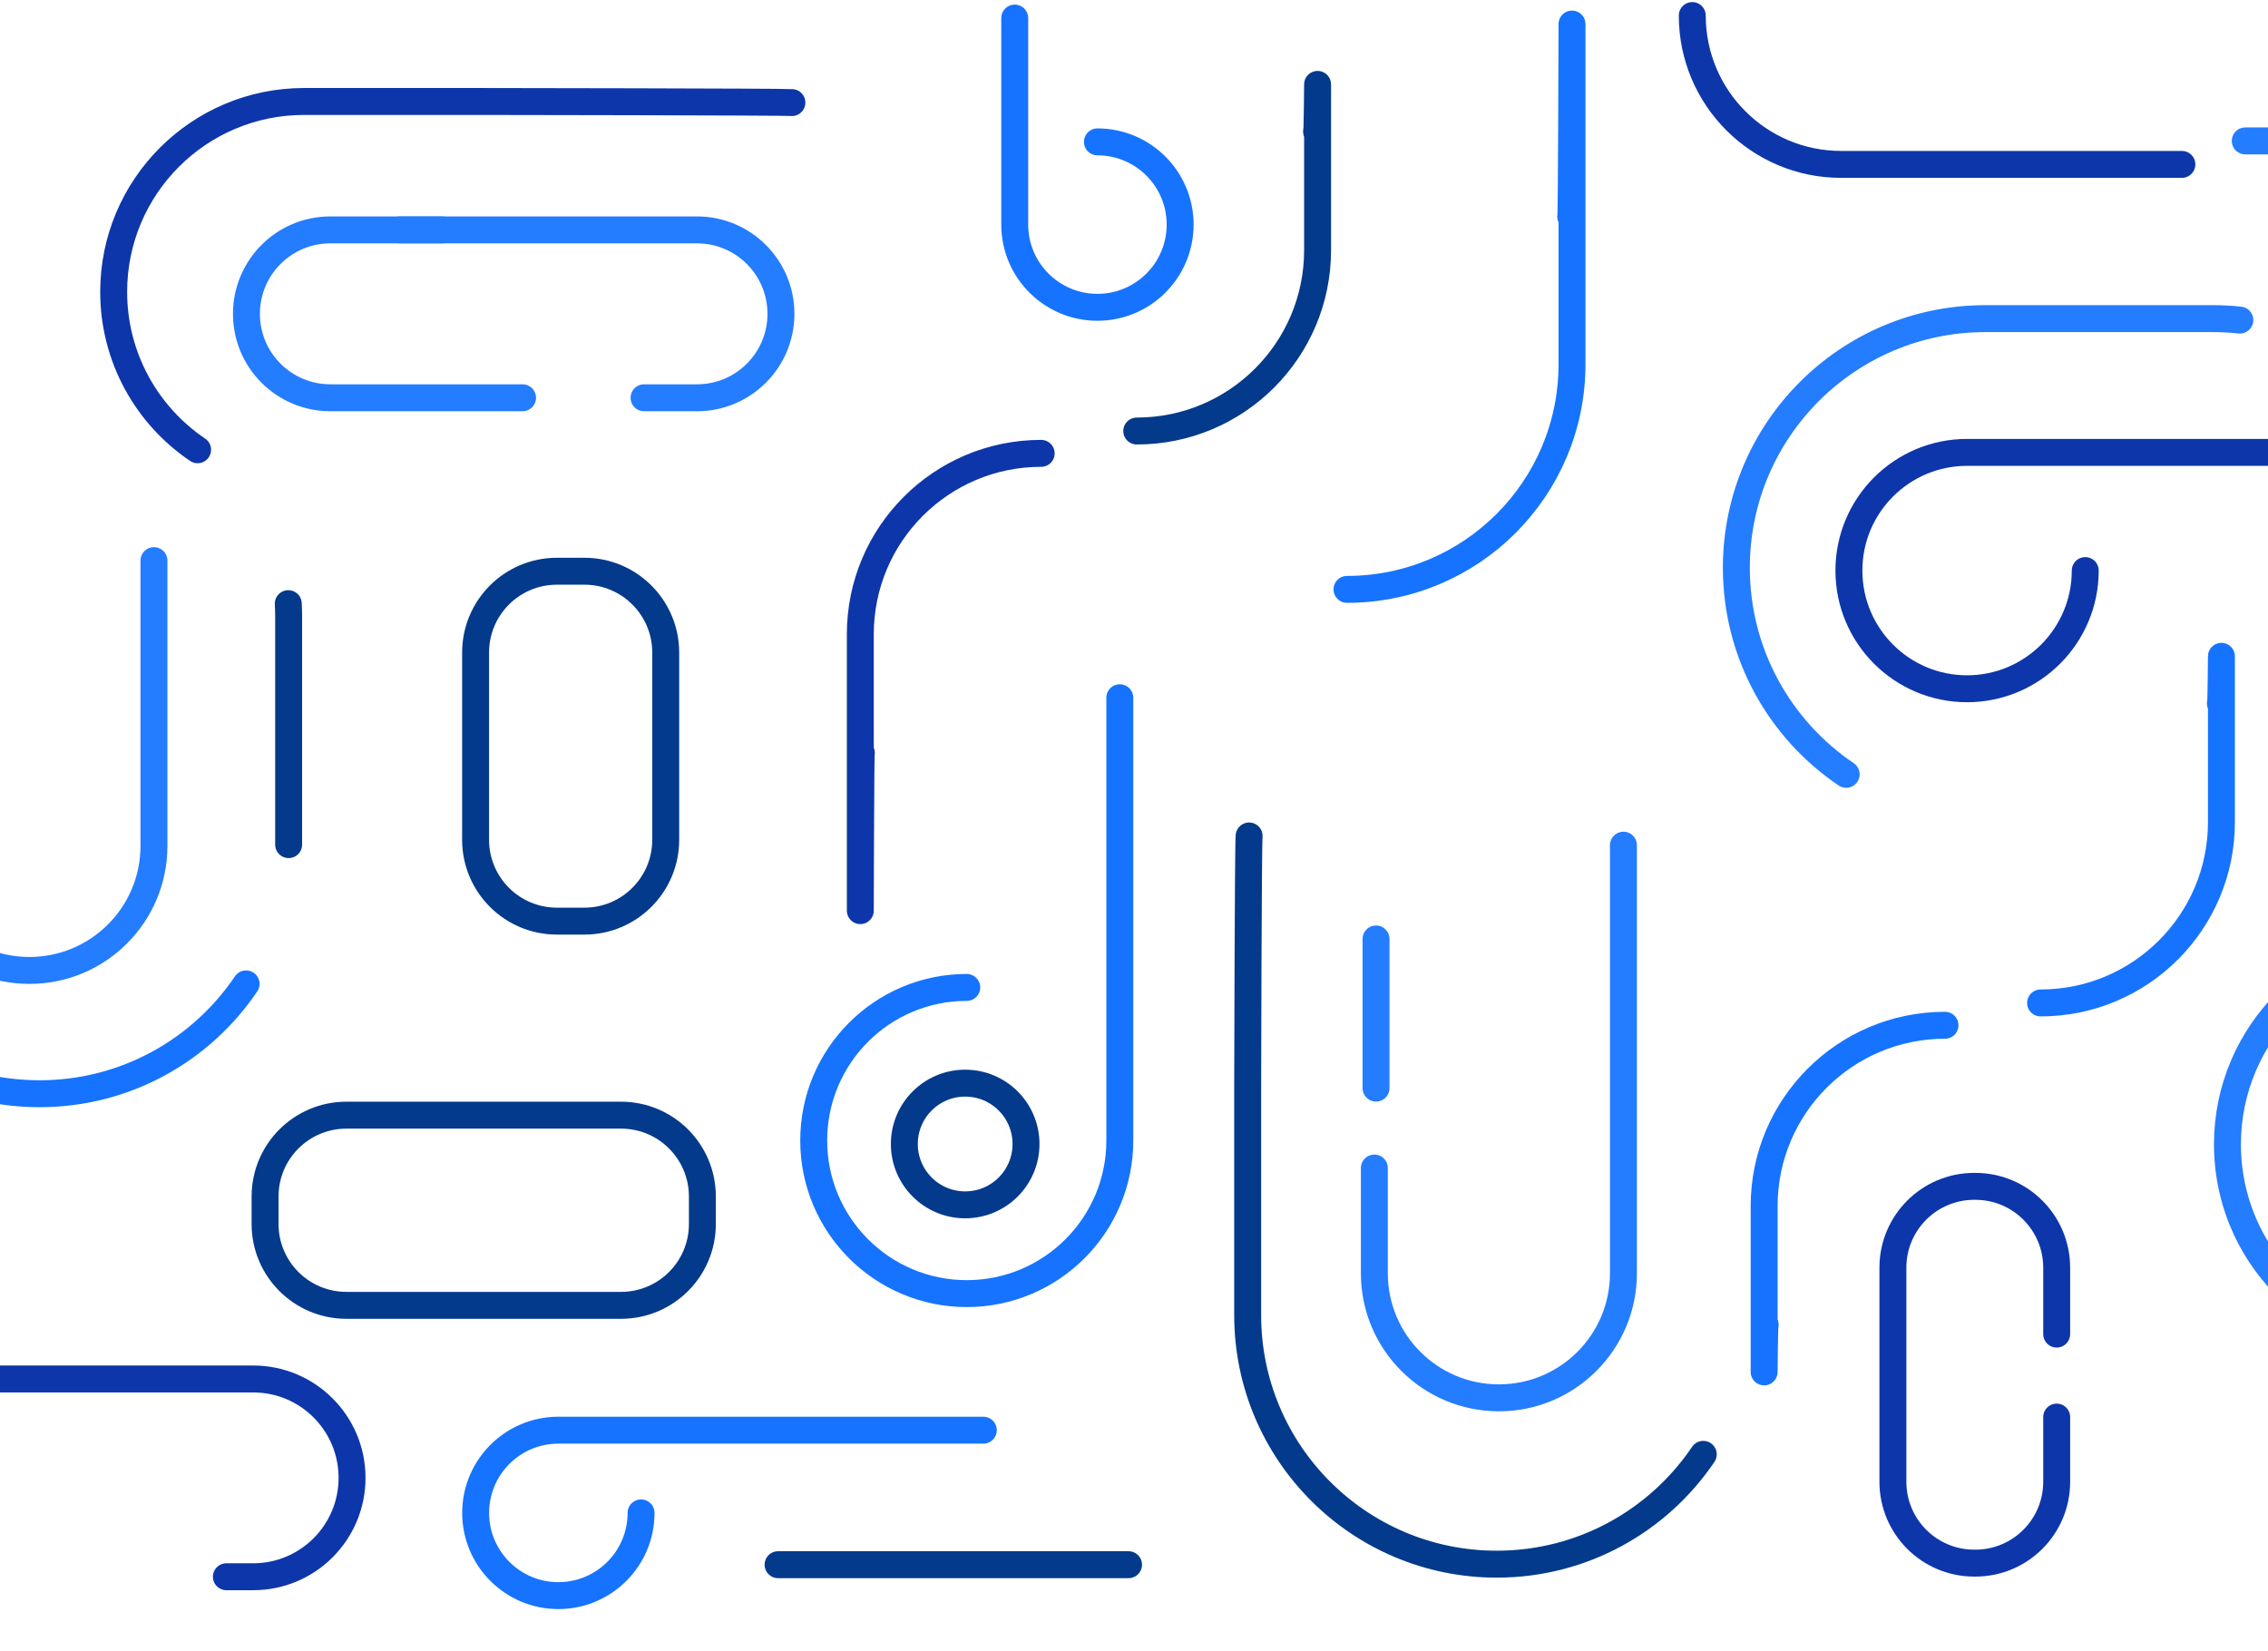 <svg width="320" height="233" viewBox="0 0 320 233" fill="none" xmlns="http://www.w3.org/2000/svg">
<g clip-path="url(#clip0_2658_9695)">
<path d="M-29.358 83.272C-29.491 84.519 -29.561 85.785 -29.561 87.068L-29.561 119.178C-29.561 138.591 -13.827 154.328 5.581 154.328C17.711 154.328 28.406 148.181 34.721 138.831" stroke="#1673FF" stroke-width="3.8" stroke-linecap="round" stroke-linejoin="round"/>
<path d="M316.027 45.162C314.78 45.028 313.515 44.959 312.232 44.959L280.13 44.959C260.722 44.959 244.988 60.696 244.988 80.109C244.988 92.242 251.135 102.94 260.482 109.257" stroke="#247CFF" stroke-width="3.8" stroke-linecap="round" stroke-linejoin="round"/>
<path d="M121.532 106.243C121.435 105.337 121.385 129.41 121.385 128.478V89.493C121.385 75.397 132.81 63.969 146.902 63.969" stroke="#0D36AA" stroke-width="3.8" stroke-linecap="round" stroke-linejoin="round"/>
<path d="M185.757 18.544C185.854 19.45 185.904 11.046 185.904 11.978V35.294C185.904 49.39 174.479 60.818 160.387 60.818" stroke="#033A8B" stroke-width="3.8" stroke-linecap="round" stroke-linejoin="round"/>
<path d="M249.056 186.941C248.958 186.035 248.908 194.439 248.908 193.508V170.192C248.908 156.096 260.333 144.668 274.426 144.668" stroke="#1673FF" stroke-width="3.8" stroke-linecap="round" stroke-linejoin="round"/>
<path d="M313.282 99.243C313.38 100.149 313.43 91.745 313.43 92.677V115.993C313.43 130.089 302.005 141.517 287.912 141.517" stroke="#1673FF" stroke-width="3.8" stroke-linecap="round" stroke-linejoin="round"/>
<path d="M221.616 30.567C221.737 31.694 221.799 2.258 221.799 3.417V51.405C221.799 68.944 207.585 83.162 190.051 83.162" stroke="#1673FF" stroke-width="3.8" stroke-linecap="round" stroke-linejoin="round"/>
<path d="M40.725 119.177L40.725 87.067C40.725 86.432 40.708 85.802 40.675 85.176" stroke="#033A8B" stroke-width="3.8" stroke-linecap="round" stroke-linejoin="round"/>
<path d="M-13.42 104.507L-13.42 119.356C-13.42 129.062 -5.553 136.931 4.151 136.931C13.855 136.931 21.723 129.062 21.723 119.356L21.723 79.106" stroke="#247CFF" stroke-width="3.8" stroke-linecap="round" stroke-linejoin="round"/>
<path d="M176.241 117.957C176.107 119.204 176.038 152.166 176.038 153.448V185.558C176.038 204.971 191.771 220.708 211.18 220.708C223.309 220.708 234.005 214.561 240.32 205.211" stroke="#033A8B" stroke-width="3.8" stroke-linecap="round" stroke-linejoin="round"/>
<path d="M193.912 164.813V179.662C193.912 189.369 201.779 197.238 211.483 197.238C221.188 197.238 229.055 189.369 229.055 179.662V119.258" stroke="#247CFF" stroke-width="3.8" stroke-linecap="round" stroke-linejoin="round"/>
<path d="M111.732 14.473C110.779 14.371 68.416 14.318 67.435 14.318H42.899C28.065 14.318 16.039 26.347 16.039 41.185C16.039 50.459 20.737 58.635 27.882 63.462" stroke="#0D36AA" stroke-width="3.8" stroke-linecap="round" stroke-linejoin="round"/>
<path d="M62.42 32.438H46.611C40.071 32.438 34.77 37.741 34.77 44.283C34.77 50.824 40.071 56.127 46.611 56.127L73.73 56.127" stroke="#247CFF" stroke-width="3.8" stroke-linecap="round" stroke-linejoin="round"/>
<path d="M90.872 56.127H98.344C104.884 56.127 110.186 50.824 110.186 44.283C110.186 37.741 104.884 32.438 98.344 32.438L56.43 32.438" stroke="#247CFF" stroke-width="3.8" stroke-linecap="round" stroke-linejoin="round"/>
<path d="M238.77 2.194C238.77 13.793 248.17 23.196 259.765 23.196L307.848 23.196" stroke="#0D36AA" stroke-width="3.8" stroke-linecap="round" stroke-linejoin="round"/>
<path d="M328.323 45.172H336.301C343.283 45.172 348.943 39.51 348.943 32.527C348.943 25.543 343.282 19.882 336.301 19.882L316.791 19.882" stroke="#247CFF" stroke-width="3.8" stroke-linecap="round" stroke-linejoin="round"/>
<path d="M87.628 184.186H48.873C42.537 184.186 37.4 179.048 37.4 172.71V168.828C37.4 162.49 42.537 157.352 48.873 157.352H87.628C93.964 157.352 99.1 162.49 99.1 168.828V172.71C99.1 179.048 93.964 184.186 87.628 184.186Z" stroke="#033A8B" stroke-width="3.8" stroke-linecap="round" stroke-linejoin="round"/>
<path d="M290.185 188.244V178.871C290.185 172.534 285.049 167.396 278.713 167.396H278.549C272.213 167.396 267.076 172.534 267.076 178.871V209.084C267.076 215.422 272.213 220.56 278.549 220.56H278.713C285.049 220.56 290.185 215.422 290.185 209.084V199.955" stroke="#0D36AA" stroke-width="3.8" stroke-linecap="round" stroke-linejoin="round"/>
<path d="M67.103 92.077V118.497C67.103 124.835 72.24 129.973 78.576 129.973H82.456C88.792 129.973 93.929 124.835 93.929 118.497V92.077C93.929 85.739 88.792 80.601 82.456 80.601H78.576C72.24 80.601 67.103 85.739 67.103 92.077Z" stroke="#033A8B" stroke-width="3.8" stroke-linecap="round" stroke-linejoin="round"/>
<path d="M154.841 20.018C161.285 20.018 166.51 25.244 166.51 31.69C166.51 38.136 161.285 43.362 154.841 43.362C148.396 43.362 143.172 38.136 143.172 31.69V2.549" stroke="#1673FF" stroke-width="3.8" stroke-linecap="round" stroke-linejoin="round"/>
<path d="M294.214 80.509C294.214 89.719 286.749 97.185 277.541 97.185C268.334 97.185 260.869 89.719 260.869 80.509C260.869 71.299 268.334 63.832 277.541 63.832L363.203 63.832" stroke="#0D36AA" stroke-width="3.8" stroke-linecap="round" stroke-linejoin="round"/>
<path d="M371.536 133.307C370.53 133.2 369.51 133.143 368.477 133.143H342.603C326.96 133.143 314.279 145.827 314.279 161.474C314.279 171.254 319.233 179.876 326.767 184.967" stroke="#247CFF" stroke-width="3.8" stroke-linecap="round" stroke-linejoin="round"/>
<path d="M31.942 222.482H35.722C43.427 222.482 49.672 216.235 49.672 208.529C49.672 200.822 43.427 194.576 35.722 194.576H-15.355" stroke="#0D36AA" stroke-width="3.8" stroke-linecap="round" stroke-linejoin="round"/>
<path d="M136.403 139.328C124.477 139.328 114.808 148.999 114.808 160.929C114.808 172.859 124.476 182.53 136.403 182.53C148.33 182.53 157.998 172.859 157.998 160.929V98.453" stroke="#1673FF" stroke-width="3.8" stroke-linecap="round" stroke-linejoin="round"/>
<path d="M136.18 152.835C140.92 152.835 144.764 156.679 144.764 161.421C144.764 166.163 140.92 170.007 136.18 170.007C131.439 170.007 127.596 166.163 127.596 161.421C127.596 156.679 131.439 152.835 136.18 152.835Z" stroke="#033A8B" stroke-width="3.8" stroke-linecap="round" stroke-linejoin="round"/>
<path d="M194.148 153.534V132.491" stroke="#247CFF" stroke-width="3.8" stroke-linecap="round" stroke-linejoin="round"/>
<path d="M109.781 220.782H159.229" stroke="#033A8B" stroke-width="3.8" stroke-linecap="round" stroke-linejoin="round"/>
<path d="M90.449 213.474C90.449 219.92 85.225 225.146 78.78 225.146C72.336 225.146 67.111 219.92 67.111 213.474C67.111 207.028 72.336 201.802 78.78 201.802H138.737" stroke="#1673FF" stroke-width="3.8" stroke-linecap="round" stroke-linejoin="round"/>
</g>
<defs>
<clipPath id="clip0_2658_9695">
<rect width="320" height="233" fill="white" transform="matrix(1 0 0 -1 0 233)"/>
</clipPath>
</defs>
</svg>
